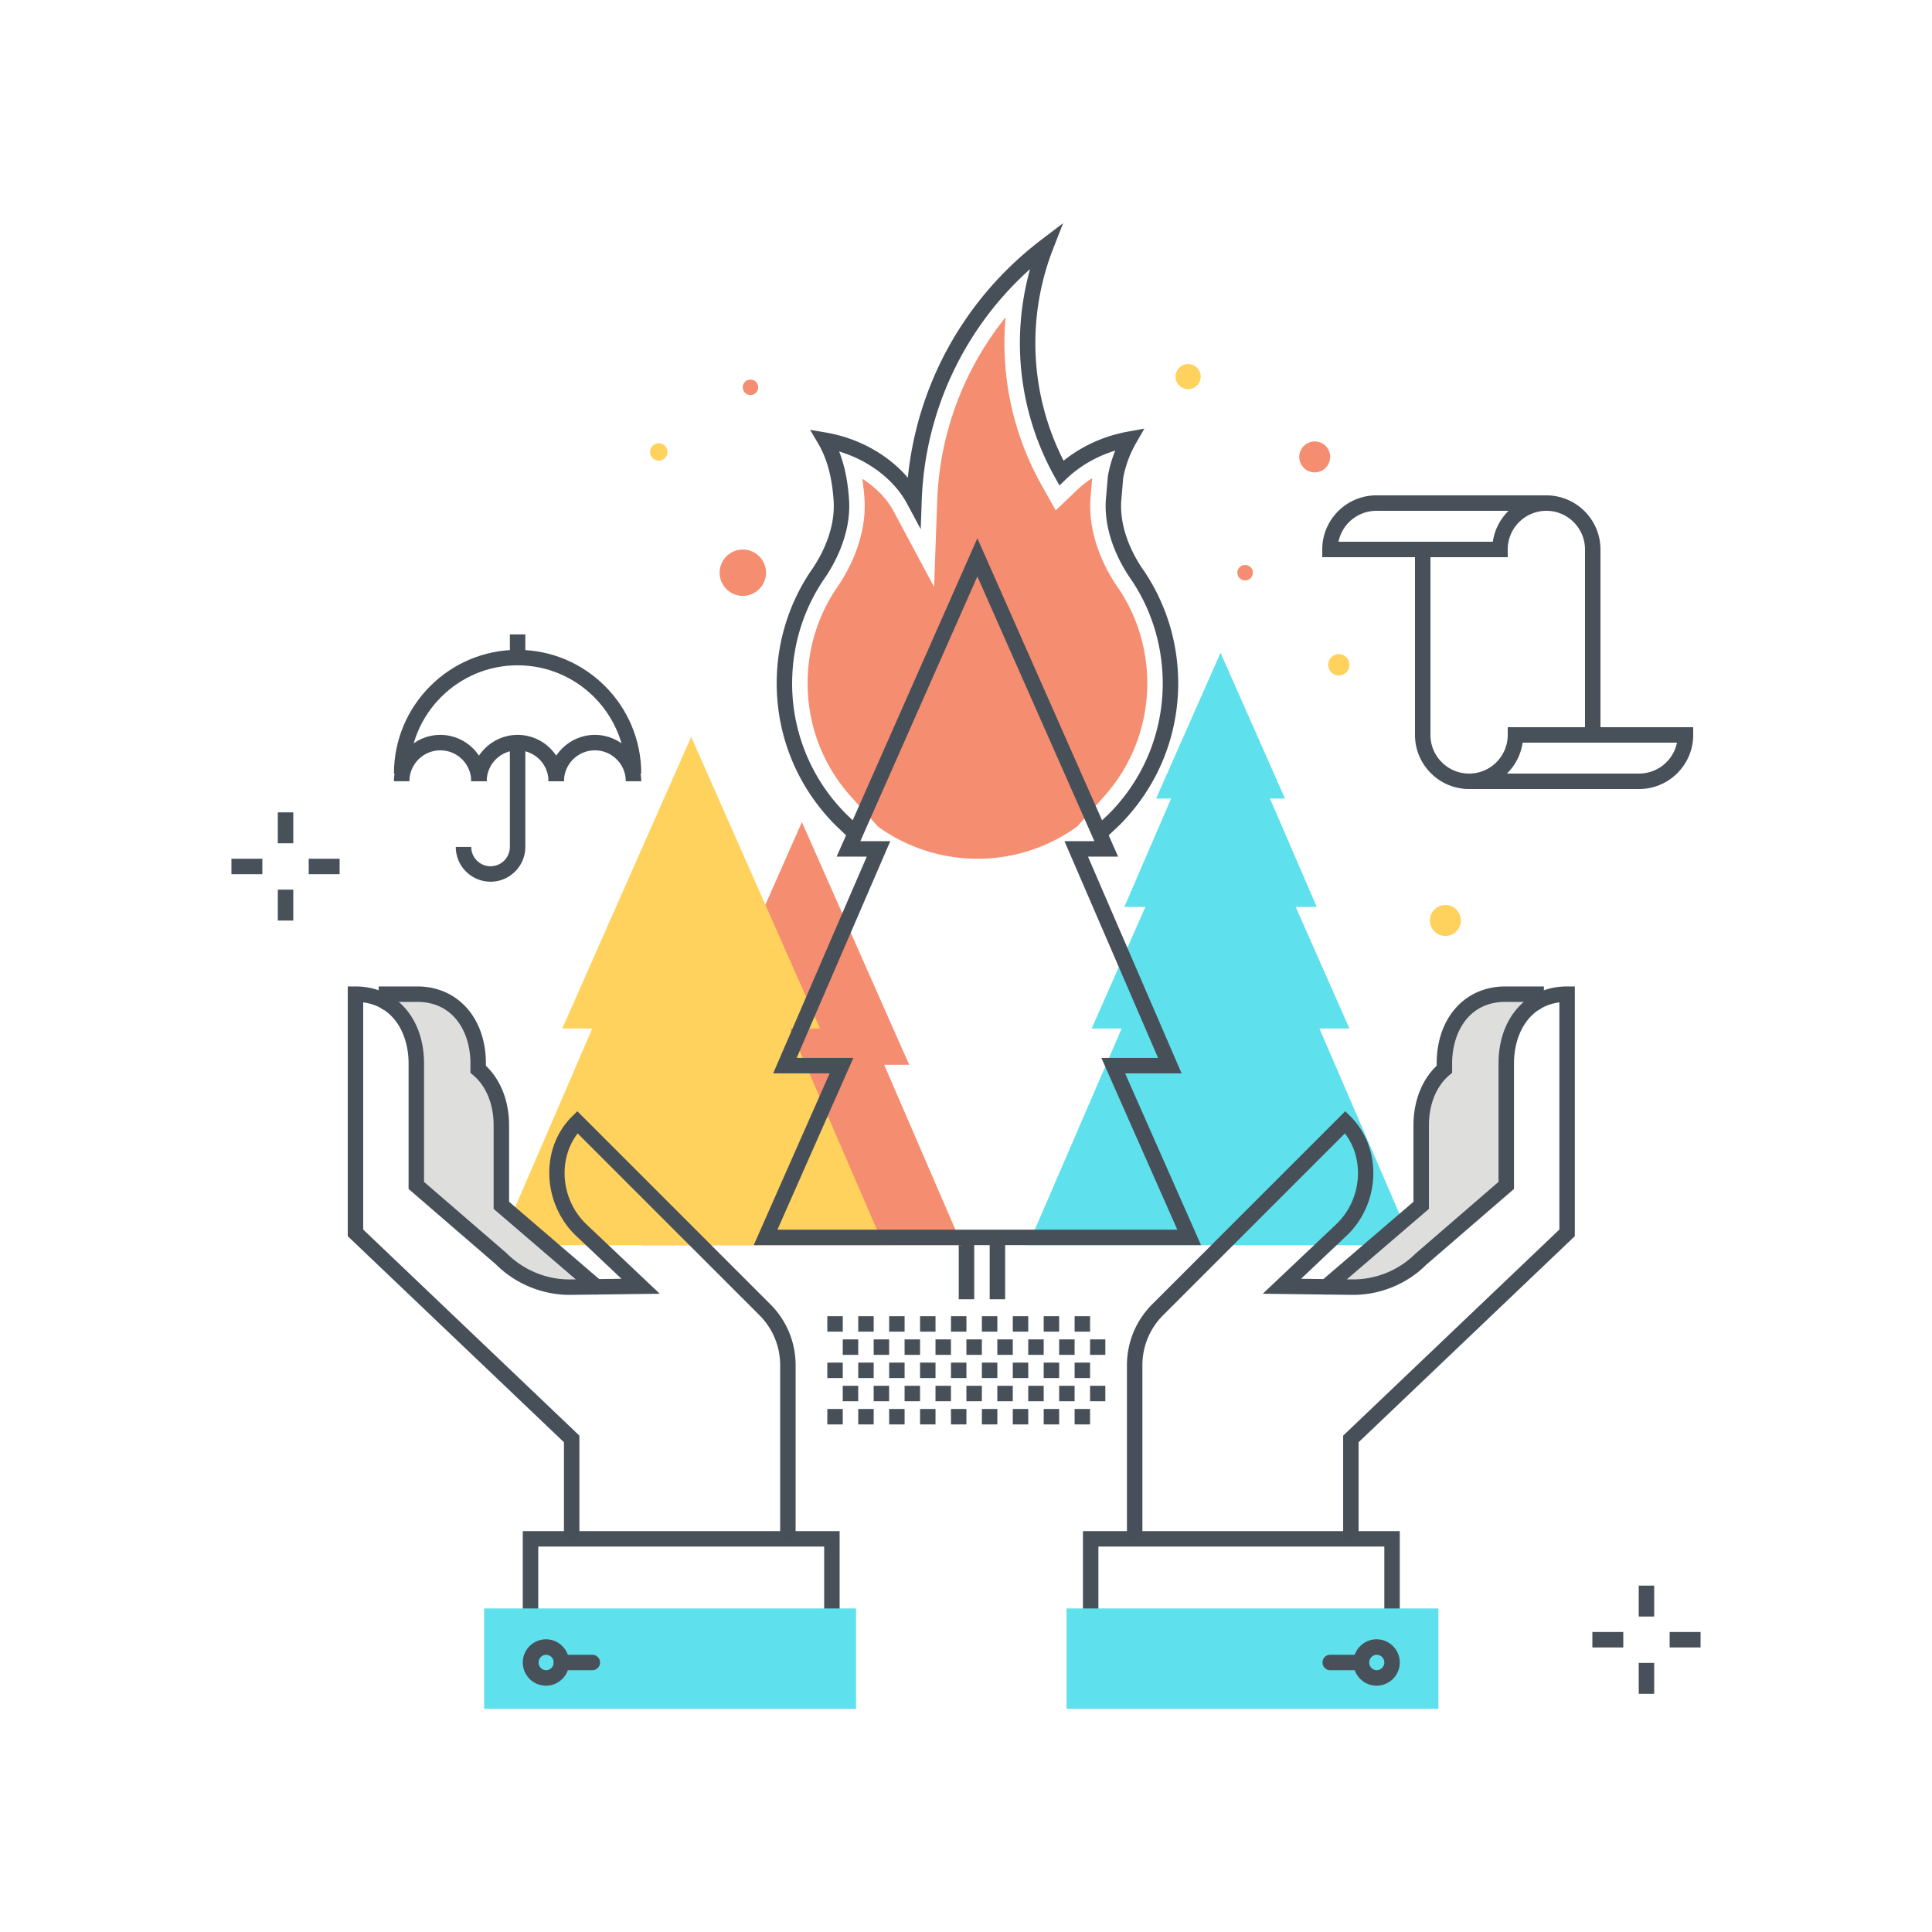 <?xml version="1.0" encoding="utf-8"?><svg xmlns="http://www.w3.org/2000/svg" width="250" height="250" viewBox="0 0 250 250"><g fill="none" fill-rule="evenodd"><path fill="#F58E70" d="M148.452 87.883l-.008-.238a21.918 21.918 0 0 0-3.663-11.437c-1.22-1.707-4.033-6.284-3.681-11.665l.23-2.675c-.694.447-1.339.951-1.922 1.506l-2.801 2.668-1.887-3.378a37.507 37.507 0 0 1-4.596-21.605 40.16 40.16 0 0 0-8.852 23.788l-.4 11.103-5.243-9.796c-.885-1.653-2.305-3.1-4.052-4.202.131.824.226 1.687.285 2.591.352 5.381-2.461 9.958-3.687 11.676a21.892 21.892 0 0 0-3.657 11.413l-.008.251c-.005.172-.007.343-.007.51 0 5.477 1.985 10.648 5.614 14.691l3.503 3.882a22.01 22.01 0 0 0 25.526.157l.224-.157 3.475-3.882c3.629-4.043 5.614-9.214 5.614-14.691 0-.167-.002-.338-.007-.51"/><path fill="#475059" d="M109.886 108.477l-1.748-1.67c-4.929-4.93-7.635-11.464-7.635-18.414 0-.202.003-.41.008-.617l.01-.289a25.892 25.892 0 0 1 4.331-13.497l.066-.093c.977-1.369 3.221-4.994 2.952-9.093-.196-3.008-.837-5.406-1.958-7.333l-1.081-1.856 2.117.368c4.196.729 8.008 2.879 10.524 5.831 1.231-12.185 7.421-23.283 17.266-30.784l2.831-2.156-1.293 3.315a33.543 33.543 0 0 0 1.352 27.429c2.332-1.892 5.246-3.216 8.337-3.772l2.113-.38-1.069 1.862a14.338 14.338 0 0 0-1.666 4.509l-.253 2.988c-.266 4.072 1.976 7.7 2.953 9.069l.058.084a25.908 25.908 0 0 1 4.34 13.519l.01.284c.006.2.008.409.008.612 0 6.951-2.705 13.485-7.618 18.398l-1.58 1.483-1.369-1.458 1.557-1.461c4.513-4.513 7.01-10.545 7.01-16.962 0-.184-.002-.373-.008-.561l-.005-.178c-.154-4.548-1.536-8.859-4.001-12.555-1.132-1.588-3.659-5.691-3.35-10.425l.269-3.107a16.73 16.73 0 0 1 .948-3.264c-2.385.737-4.567 1.988-6.283 3.622l-.934.89-.628-1.126a35.521 35.521 0 0 1-3.177-26.867 42.168 42.168 0 0 0-14.017 29.953l-.134 3.702-1.747-3.266c-1.678-3.136-4.952-5.627-8.808-6.789.703 1.79 1.126 3.855 1.282 6.252.311 4.741-2.219 8.842-3.321 10.385a23.928 23.928 0 0 0-4.025 12.505l-.01.265a23.868 23.868 0 0 0 7.025 17.548l1.732 1.653-1.381 1.447"/><path fill="#FFD15D" d="M86.368 58.482a1.125 1.125 0 1 1-2.25 0 1.125 1.125 0 0 1 2.25 0m88.25 27.506a1.376 1.376 0 1 1-2.751-.001 1.376 1.376 0 0 1 2.751.001m-22.5-37.256a1.625 1.625 0 1 1 3.25 0 1.625 1.625 0 0 1-3.25 0"/><path fill="#F58E70" d="M172.124 59.125a2 2 0 1 1-4 0 2 2 0 0 1 4 0m-76.012-9.006a1 1 0 1 1 2 0 1 1 0 0 1-2 0m-2.991 23.988a3 3 0 1 1 6 0 3 3 0 0 1-6 0m66.997 0a1 1 0 1 1 2 0 1 1 0 0 1-2 0"/><path fill="#475059" d="M124.062 168.124h2v-8h-2z"/><path fill="#F58E70" d="M100.635 161.125H83.037l10.081-23.342h-3.235l13.883-31.405 13.883 31.405h-3.235l10.082 23.342h-23.861"/><path fill="#5FE0ED" d="M154.177 161.125h-21.141l12.11-28.041h-3.885l6.952-15.728h-2.726l6.055-14.021h-1.943l8.339-18.864 8.339 18.864h-1.943l6.056 14.021h-2.727l6.953 15.728h-3.886l12.111 28.042h-21.039l-7.625-.001"/><path fill="#48515A" d="M212.052 209.179h2v-4h-2zM212.052 219.179h2v-4h-2zM216.052 213.179h4v-2h-4zM206.052 213.179h4v-2h-4z"/><path fill="#FFD15D" d="M185.031 119.108a2 2 0 1 0 4 0 2 2 0 0 0-4 0"/><path fill="#475059" d="M128.064 168.124h2v-8h-2zM107.055 172.316h2v-2h-2v2zm4 0h2v-2h-2v2zm4 0h2v-2h-2v2zm4 0h2v-2h-2v2zm4 0h2v-2h-2v2zm4 0h2v-2h-2v2zm4 0h2v-2h-2v2zm4 0h2v-2h-2v2zm4 0h2v-2h-2v2zm-30.002 3.001h2v-2h-2v2zm4 0h2v-2h-2v2zm4 0h2v-2h-2v2zm4 0h2v-2h-2v2zm4 0h2v-2h-2v2zm4 0h2v-2h-2v2zm4 0h2v-2h-2v2zm4 0h2v-2h-2v2zm4 0h1.976v-2h-1.976v2z"/><path fill="#48515A" d="M178.099 66.1h22v-2h-22zM194.994 100.1h17.105a5.01 5.01 0 0 0 4.9-4h-19.971a6.994 6.994 0 0 1-2.034 4zm17.105 2h-22c-3.859 0-7-3.14-7-7v-24h2v24c0 2.757 2.244 5 5 5 2.757 0 5-2.243 5-5v-1h24v1c0 3.86-3.14 7-7 7z"/><path fill="#48515A" d="M207.099 95.1h-2v-24c0-2.757-2.243-5-5-5-2.756 0-5 2.243-5 5v1h-24v-1c0-3.86 3.141-7 7-7v2a5.008 5.008 0 0 0-4.899 4h19.971c.486-3.388 3.408-6 6.928-6 3.86 0 7 3.14 7 7v24"/><path fill="#475059" d="M62.977 101.091h-2c0-2.206-1.795-4-4-4-2.206 0-4 1.794-4 4h-2c0-3.309 2.691-6 6-6 3.308 0 6 2.691 6 6"/><path fill="#475059" d="M72.977 101.091h-2c0-2.206-1.795-4-4-4-2.206 0-4 1.794-4 4h-2c0-3.309 2.691-6 6-6 3.308 0 6 2.691 6 6"/><path fill="#475059" d="M82.977 101.091h-2c0-2.206-1.795-4-4-4-2.206 0-4 1.794-4 4h-2c0-3.309 2.691-6 6-6 3.308 0 6 2.691 6 6"/><path fill="#475059" d="M50.977 100.091c0-8.823 7.178-16.001 16-16.001s16 7.178 16 16h-2c0-7.72-6.28-14-14-14s-14 6.28-14 14l-2 .001"/><path fill="#475059" d="M63.477 114.092a4.505 4.505 0 0 1-4.5-4.5h2c0 1.378 1.121 2.5 2.5 2.5 1.378 0 2.5-1.122 2.5-2.5V96.091h2v13.501c0 2.481-2.019 4.5-4.5 4.5M65.977 85.09h2v-2.998h-2zM107.055 178.319h2v-2h-2v2zm4 0h2v-2h-2v2zm4 0h2v-2h-2v2zm4 0h2v-2h-2v2zm4 0h2v-2h-2v2zm4 0h2v-2h-2v2zm4 0h2v-2h-2v2zm4 0h2v-2h-2v2zm4 0h2v-2h-2v2zm-30.002 3.002h2v-2h-2v2zm4 0h2v-2h-2v2zm4 0h2v-2h-2v2zm4 0h2v-2h-2v2zm4 0h2v-2h-2v2zm4 0h2v-2h-2v2zm4 0h2v-2h-2v2zm4 0h2v-2h-2v2zm4 0h1.976v-2h-1.976v2zm-33.998 3.001h2v-2h-2v2zm4 0h2v-2h-2v2zm4 0h2v-2h-2v2zm4 0h2v-2h-2v2zm4 0h2v-2h-2v2zm4 0h2v-2h-2v2zm4 0h2v-2h-2v2zm4 0h2v-2h-2v2zm4 0h2v-2h-2v2z"/><path fill="#FFD15D" d="M85.678 161.126H64.537l12.11-28.042h-3.885l16.677-37.728 16.678 37.728h-3.886l12.111 28.042H85.678"/><path fill="#48515A" d="M35.948 109.12h2v-4h-2zM35.948 119.12h2v-4h-2zM39.947 113.12h4v-2h-4zM29.948 113.12h4v-2h-4zM108.647 211.126h-2v-11H69.649v11h-2v-13h40.998v13"/><path fill="#5FE0ED" d="M62.648 221.126h48.119v-12.994H62.648z"/><path fill="#48515A" d="M76.647 216.126h-3.998a1 1 0 1 1 0-2h3.998a1 1 0 1 1 0 2"/><path fill="#48515A" d="M70.649 214.126a1.001 1.001 0 0 0 0 2c.551 0 1-.449 1-1 0-.551-.449-1-1-1zm0 4c-1.655 0-3-1.345-3-3 0-1.654 1.345-3 3-3 1.654 0 3 1.346 3 3 0 1.655-1.346 3-3 3z"/><path fill="#DEDEDD" d="M53.87 137.6v15.792l11.027 9.525a12.427 12.427 0 0 0 8.943 3.639l3.322-.042-12.286-10.545v-10.364c0-2.984-1.071-5.619-3.002-7.246v-.759c0-4.946-2.925-8.955-7.871-8.955v1.073c-1.121-.684-2.464-1.073-4.003-1.073v1.073c2.481 1.514 3.87 4.475 3.87 7.882"/><path fill="#475059" d="M77.162 167.514a.996.996 0 0 1-.651-.241l-12.635-10.845v-10.823c0-2.702-.964-5.064-2.646-6.482l-.355-.3V137.6c0-3.96-2.125-7.955-6.872-7.955H51v.073a1 1 0 1 1-2 0v-2.073h5.003c5.223 0 8.872 4.094 8.872 9.955v.312c1.913 1.814 3.001 4.588 3.001 7.693v9.904l11.938 10.246a1 1 0 0 1-.652 1.759"/><path fill="#475059" d="M101.952 199.527a1 1 0 0 1-1-1v-21.856a9.12 9.12 0 0 0-2.689-6.492L74.75 146.665c-2.564 3.33-2.199 8.436.996 11.631l9.628 9.114-11.521.146c-3.569.04-7.119-1.388-9.663-3.932l-11.32-9.774V137.6c0-3.67-1.826-7.371-5.872-7.893v29.396l27.977 26.666v12.675a1 1 0 1 1-2 0v-11.818L44.998 159.96v-32.315h1c5.223 0 8.872 4.094 8.872 9.955v15.335l10.681 9.225c2.218 2.215 5.209 3.44 8.277 3.396l6.59-.084-6.067-5.743c-1.989-1.989-3.173-4.749-3.267-7.592-.098-2.949.937-5.662 2.913-7.639l.707-.707 24.973 24.974a11.106 11.106 0 0 1 3.275 7.906v21.856a1 1 0 0 1-1 1"/><path fill="#48515A" d="M181.131 211.126h-2v-11h-36.999v11h-2v-13h40.999v13"/><path fill="#5FE0ED" d="M138.011 221.126h48.119v-12.994h-48.119z"/><path fill="#48515A" d="M176.131 216.126h-3.999a1 1 0 1 1 0-2h3.999a1 1 0 0 1 0 2"/><path fill="#48515A" d="M178.131 214.126a1.001 1.001 0 0 0 0 2c.551 0 1-.449 1-1 0-.551-.449-1-1-1zm0 4c-1.655 0-3-1.345-3-3 0-1.654 1.345-3 3-3 1.654 0 3 1.346 3 3 0 1.655-1.346 3-3 3z"/><path fill="#DEDEDD" d="M194.909 137.6v15.792l-11.027 9.525a12.428 12.428 0 0 1-8.944 3.639l-3.322-.042 12.286-10.545v-10.364c0-2.984 1.072-5.619 3.002-7.246v-.759c0-4.946 2.926-8.955 7.872-8.955v1.073c1.121-.684 2.463-1.073 4.002-1.073v1.073c-2.48 1.514-3.869 4.475-3.869 7.882"/><path fill="#475059" d="M171.616 167.514a1 1 0 0 1-.651-1.759l11.937-10.246v-9.904c0-3.105 1.089-5.879 3.002-7.693v-.312c0-5.861 3.648-9.955 8.872-9.955h5.002v2.073a1 1 0 1 1-2 0v-.073h-3.002c-4.747 0-6.872 3.995-6.872 7.955v1.223l-.355.3c-1.682 1.418-2.647 3.781-2.647 6.482v10.823l-12.635 10.845a.994.994 0 0 1-.651.241"/><path fill="#475059" d="M146.826 199.527a1 1 0 0 1-1-1v-21.856c0-2.986 1.163-5.794 3.275-7.906l24.975-24.973.706.706c4.031 4.033 3.878 10.999-.335 15.212l-6.087 5.762 6.591.084a11.483 11.483 0 0 0 8.224-3.346l10.734-9.275V137.6c0-5.861 3.648-9.955 8.872-9.955h1v32.315l-27.978 26.666v11.818a1 1 0 1 1-2 0v-12.675l27.978-26.666v-29.396c-4.047.522-5.872 4.223-5.872 7.893v16.25l-11.374 9.824c-2.452 2.456-5.905 3.883-9.444 3.883l-.165-.001-11.521-.146 9.647-9.133c3.177-3.178 3.542-8.282.977-11.612l-23.514 23.514a9.122 9.122 0 0 0-2.689 6.492v21.856a1 1 0 0 1-1 1m-46.227-40.405h51.745l-9.828-22.231h7.336l-12.11-28.042h3.872l-15.143-34.254-15.142 34.254h3.871l-12.11 28.042h7.337l-9.828 22.231zm54.815 2H97.529l9.827-22.231h-7.308l12.11-28.042h-3.899l18.212-41.2 18.213 41.2h-3.899l12.11 28.042h-7.308l9.827 22.231z"/></g></svg>